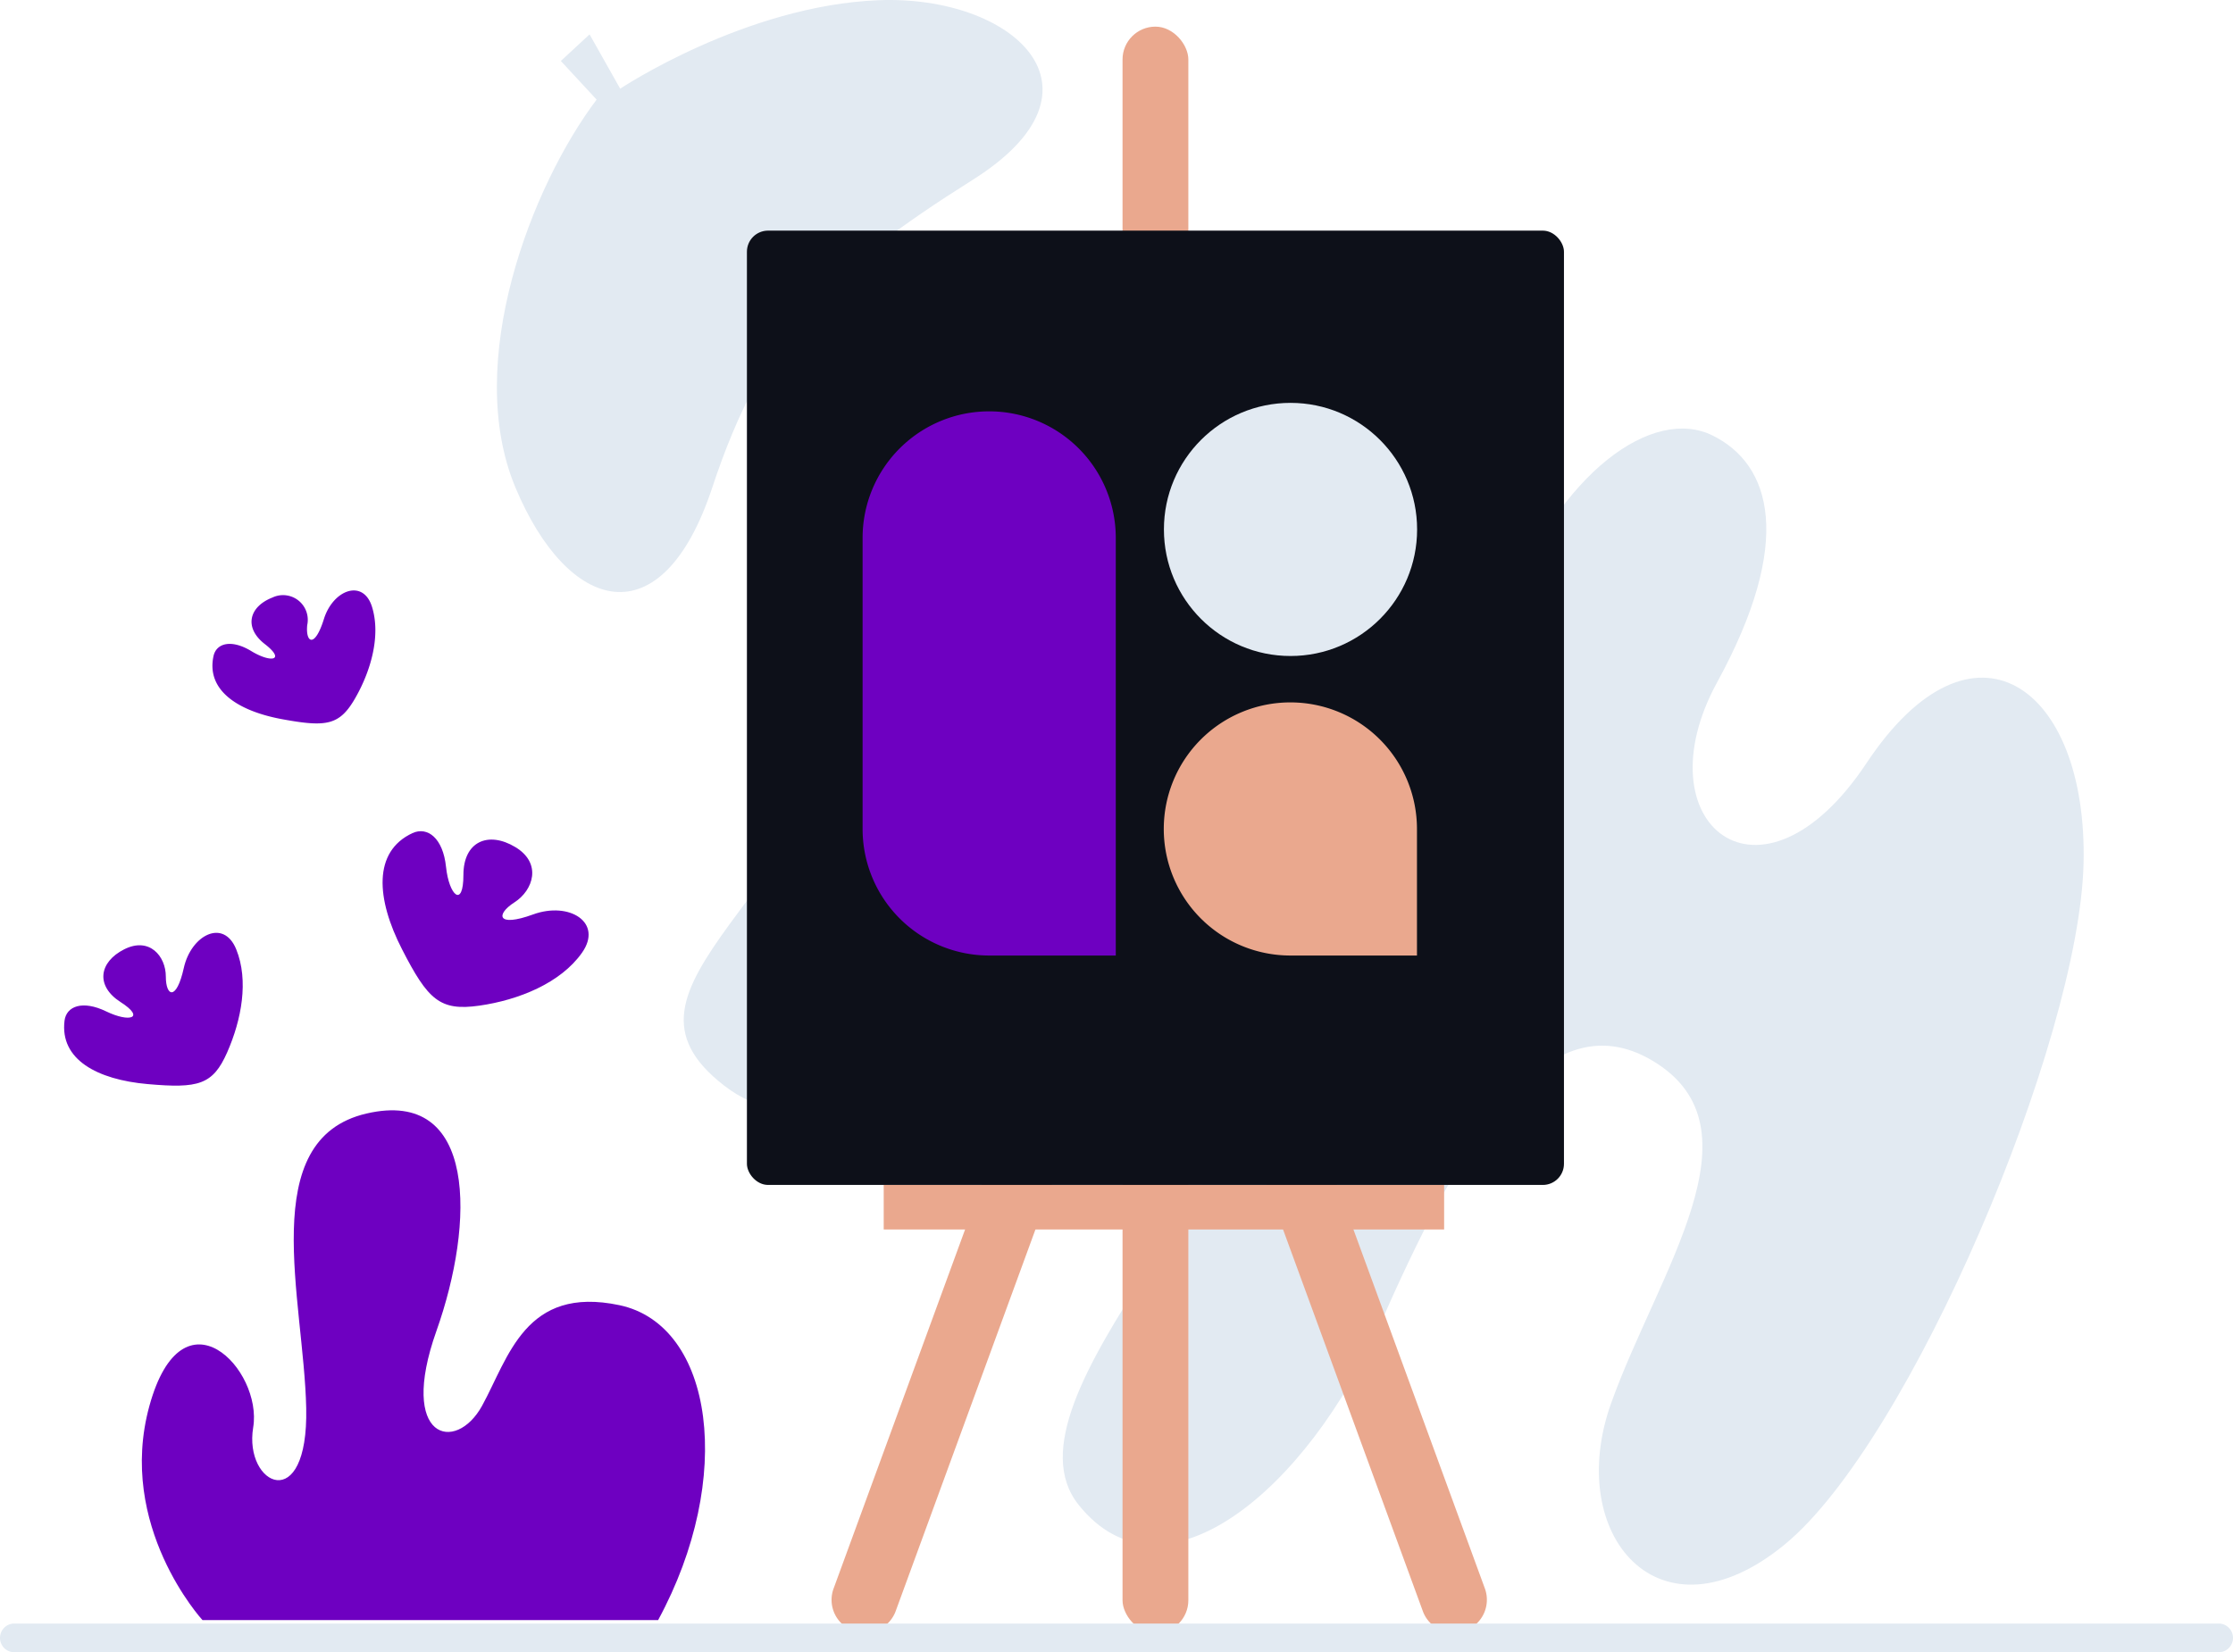 <svg xmlns="http://www.w3.org/2000/svg" width="155.4" height="115.014" viewBox="0 0 155.4 115.014">
  <g id="Art_lover-60b6" data-name="Art lover-60b6" transform="translate(-52.3 -32.486)">
    <path id="Path_173" data-name="Path 173" d="M114.43,76.33c-5.51,19.28-20.8,24.7-11.74,31.72s19.79-9.86,23.15-13.5,17.15-6.42,16.26,6.09-20.62,29.18-14.75,36.58,15.93-1.05,21-12.56,11.23-23,19-18.31.34,14.67-2.93,23.82,3.35,17,12.08,9.83,20.5-35,20.8-47.4-7.72-18.12-15.1-7-15.77,4.2-10.4-5.62,3.77-15.18-.34-17.19-10.56,2.47-14.34,12.14S138.25,84,145,73.71s5-17.68.34-19.52-10.74,7.54-13.42,15.26-10,11.67-9.4.67c.67-11.41-.67-18.12-6.1-16.17C106.57,57.46,116.78,68.11,114.43,76.33Z" fill="#e2eaf2"/>
    <path id="Path_174" data-name="Path 174" d="M111.68,146h0a2.28,2.28,0,0,1-1.37-2.93l21.14-57.74A2.28,2.28,0,0,1,134.38,84h0a2.29,2.29,0,0,1,1.38,2.93l-21.14,57.74a2.3,2.3,0,0,1-2.94,1.33Z" fill="#eaa88e"/>
    <path id="Path_175" data-name="Path 175" d="M154.26,146h0a2.29,2.29,0,0,0,1.38-2.93L134.5,85.32A2.3,2.3,0,0,0,131.56,84h0a2.28,2.28,0,0,0-1.37,2.93l21.14,57.74a2.29,2.29,0,0,0,2.93,1.33Z" fill="#eaa88e"/>
    <rect id="Rectangle_64" data-name="Rectangle 64" width="4.58" height="111.83" rx="2.29" transform="translate(130.42 34.34)" fill="#eaa88e"/>
    <rect id="Rectangle_65" data-name="Rectangle 65" width="39" height="3.1" transform="translate(113.8 114.97)" fill="#eaa88e"/>
    <path id="Path_176" data-name="Path 176" d="M93.82,39.42c-4.53,6-9.29,18.29-5.65,27s10.18,10.65,13.7,0S109.92,51.35,120,45s2.76-12.86-6.54-12.5-18,6.16-18,6.16l-2.13-3.78-2,1.85Z" fill="#e2eaf2"/>
    <rect id="Rectangle_66" data-name="Rectangle 66" width="56.86" height="66.43" rx="1.47" transform="translate(104.28 48.54)" fill="#0d1019"/>
    <path id="Path_177" data-name="Path 177" d="M121.14,61.12h0a8.81,8.81,0,0,1,8.81,8.81V99h-8.81a8.81,8.81,0,0,1-8.81-8.81V69.93A8.81,8.81,0,0,1,121.14,61.12Z" fill="#6e00c1"/>
    <path id="Path_178" data-name="Path 178" d="M150.91,90.15V99H142.1a8.81,8.81,0,1,1,8.81-8.8Z" fill="#eaa88e"/>
    <circle id="Ellipse_56" data-name="Ellipse 56" cx="8.81" cy="8.81" r="8.81" transform="translate(133.3 60.53)" fill="#e2eaf2"/>
    <path id="Path_179" data-name="Path 179" d="M98.1,145.26H66.39s-6-6.54-3.69-14.92,7.89-2.52,7.22,1.51,3.85,6.2,3.69-1.35S70.08,111.8,77.8,110s7.55,7.59,4.87,15.14,1.34,8.55,3.18,5.2,3-8.39,9.56-7S103.47,135.37,98.1,145.26Z" fill="#6e00c1"/>
    <path id="Path_180" data-name="Path 180" d="M56.79,103.54c-.33,2.7,2.27,4.1,5.79,4.41s4.53.06,5.53-2.21,1.51-5,.63-7.17-3.14-1-3.65,1.3-1.25,2-1.25.59-1.14-2.78-2.9-1.89-2,2.55-.25,3.67.63,1.44-1,.65S56.92,102.51,56.79,103.54Z" fill="#6e00c1"/>
    <path id="Path_181" data-name="Path 181" d="M81,90.48c-2.76,1.29-2.52,4.58-.72,8.09s2.63,4.31,5.37,3.92,5.66-1.57,7.15-3.68-.88-3.59-3.4-2.67-2.61,0-1.3-.84,1.94-2.72.06-3.85-3.61-.39-3.61,1.94-1,1.45-1.21-.56S82.05,90,81,90.48Z" fill="#6e00c1"/>
    <path id="Path_182" data-name="Path 182" d="M67.16,78.15c-.52,2.38,1.68,3.83,4.78,4.4s4,.43,5.1-1.5,1.76-4.35,1.15-6.32-2.71-1.2-3.35.85-1.28,1.65-1.16.42a1.721,1.721,0,0,0-2.42-1.92c-1.64.64-2,2.1-.53,3.24s.44,1.33-.94.49S67.36,77.25,67.16,78.15Z" fill="#6e00c1"/>
    <path id="Path_183" data-name="Path 183" d="M206.7,147.5H53.3a1,1,0,0,1,0-2H206.7a1,1,0,0,1,0,2Z" fill="#e2eaf2"/>
  </g>
</svg>
